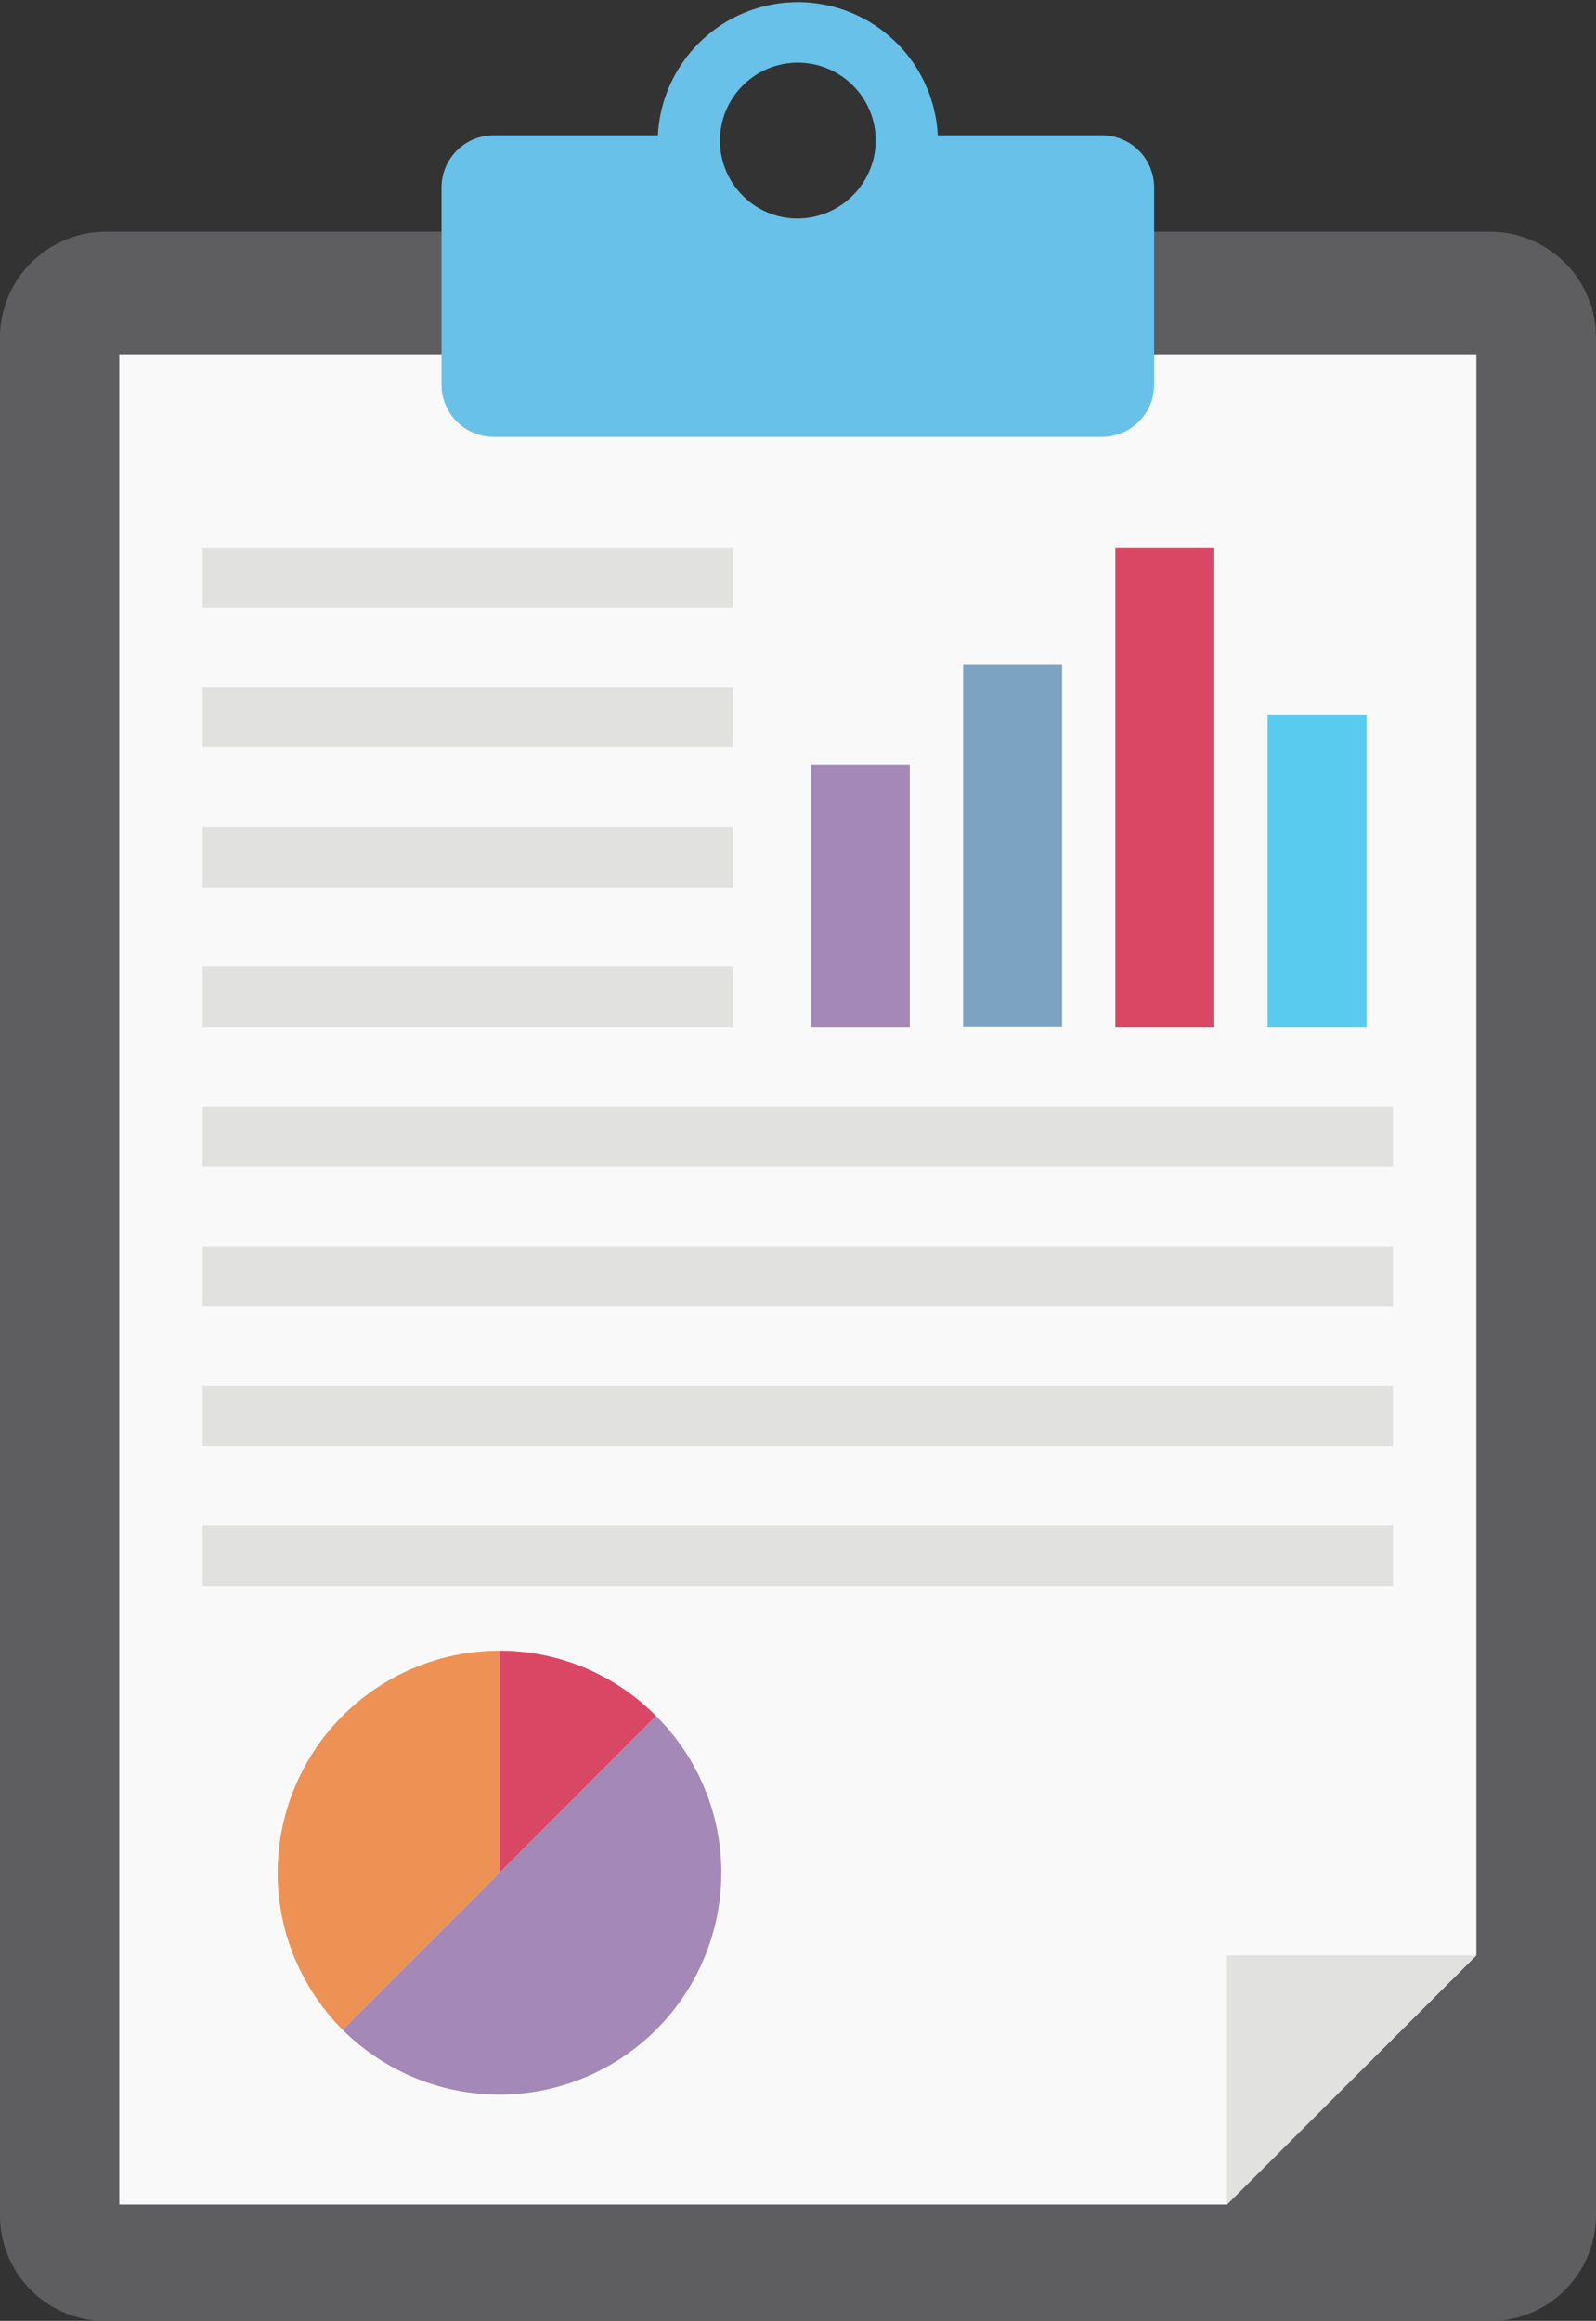<svg xmlns="http://www.w3.org/2000/svg" width="53.544" height="77.828" viewBox="0 0 53.544 77.828">
  <rect x="0" y="0" width="53.544" height="77.828" fill="#333333" stroke="none"/>
  <g id="Group_129" data-name="Group 129" transform="translate(-9.99)">
    <path id="Path_2981" data-name="Path 2981" d="M9.99,72.9V9.941A3.555,3.555,0,0,1,13.541,6.39H59.983a3.555,3.555,0,0,1,3.551,3.551V72.9a3.555,3.555,0,0,1-3.551,3.551H13.529A3.545,3.545,0,0,1,9.99,72.9Z" transform="translate(0 1.381)" fill="#5e5e61"/>
    <path id="Path_2982" data-name="Path 2982" d="M58.81,9.77V63.459l-8.367,8.354H13.28V9.77Z" transform="translate(0.711 2.111)" fill="#f9f9f9"/>
    <path id="Path_2983" data-name="Path 2983" d="M52.207,53.92,43.84,62.274V53.92Z" transform="translate(7.314 11.65)" fill="#e1e2e0"/>
    <path id="Path_2984" data-name="Path 2984" d="M38.818,4.536a4.7,4.7,0,0,0-9.388,0H23.921A1.752,1.752,0,0,0,22.17,6.287V12.9a1.752,1.752,0,0,0,1.751,1.751H44.327A1.752,1.752,0,0,0,46.078,12.9V6.287a1.752,1.752,0,0,0-1.751-1.751ZM33.479,7.248a2.613,2.613,0,1,1,3.259-2.529A2.628,2.628,0,0,1,33.479,7.248Z" transform="translate(2.632)" fill="#67c1e8"/>
    <rect id="Rectangle_2827" data-name="Rectangle 2827" width="17.791" height="2.019" transform="translate(16.788 18.363)" fill="#e1e2e0"/>
    <rect id="Rectangle_2828" data-name="Rectangle 2828" width="17.791" height="2.019" transform="translate(16.788 23.045)" fill="#e1e2e0"/>
    <rect id="Rectangle_2829" data-name="Rectangle 2829" width="17.791" height="2.019" transform="translate(16.788 27.739)" fill="#e1e2e0"/>
    <rect id="Rectangle_2830" data-name="Rectangle 2830" width="17.791" height="2.019" transform="translate(16.788 32.42)" fill="#e1e2e0"/>
    <rect id="Rectangle_2831" data-name="Rectangle 2831" width="39.936" height="2.019" transform="translate(16.788 37.102)" fill="#e1e2e0"/>
    <rect id="Rectangle_2832" data-name="Rectangle 2832" width="39.936" height="2.019" transform="translate(16.788 41.796)" fill="#e1e2e0"/>
    <rect id="Rectangle_2833" data-name="Rectangle 2833" width="39.936" height="2.019" transform="translate(16.788 46.478)" fill="#e1e2e0"/>
    <rect id="Rectangle_2834" data-name="Rectangle 2834" width="39.936" height="2.019" transform="translate(16.788 51.16)" fill="#e1e2e0"/>
    <rect id="Rectangle_2835" data-name="Rectangle 2835" width="3.32" height="8.792" transform="translate(37.193 25.647)" fill="#a488b7"/>
    <rect id="Rectangle_2836" data-name="Rectangle 2836" width="3.32" height="12.149" transform="translate(42.301 22.278)" fill="#7ca3c2"/>
    <rect id="Rectangle_2837" data-name="Rectangle 2837" width="3.32" height="16.076" transform="translate(47.408 18.363)" fill="#da4765"/>
    <rect id="Rectangle_2838" data-name="Rectangle 2838" width="3.32" height="10.47" transform="translate(52.516 23.969)" fill="#59cbef"/>
    <path id="Path_2985" data-name="Path 2985" d="M32.148,52.573A7.447,7.447,0,0,1,19.44,57.839l5.266-5.266,5.253-5.253A7.4,7.4,0,0,1,32.148,52.573Z" transform="translate(2.042 10.224)" fill="#a488b7"/>
    <path id="Path_2986" data-name="Path 2986" d="M25.092,45.52v7.442l-5.266,5.266A7.447,7.447,0,0,1,25.092,45.52Z" transform="translate(1.655 9.835)" fill="#ed9155"/>
    <path id="Path_2987" data-name="Path 2987" d="M29.023,47.709,23.77,52.962V45.52A7.377,7.377,0,0,1,29.023,47.709Z" transform="translate(2.977 9.835)" fill="#da4765"/>
  </g>
</svg>
